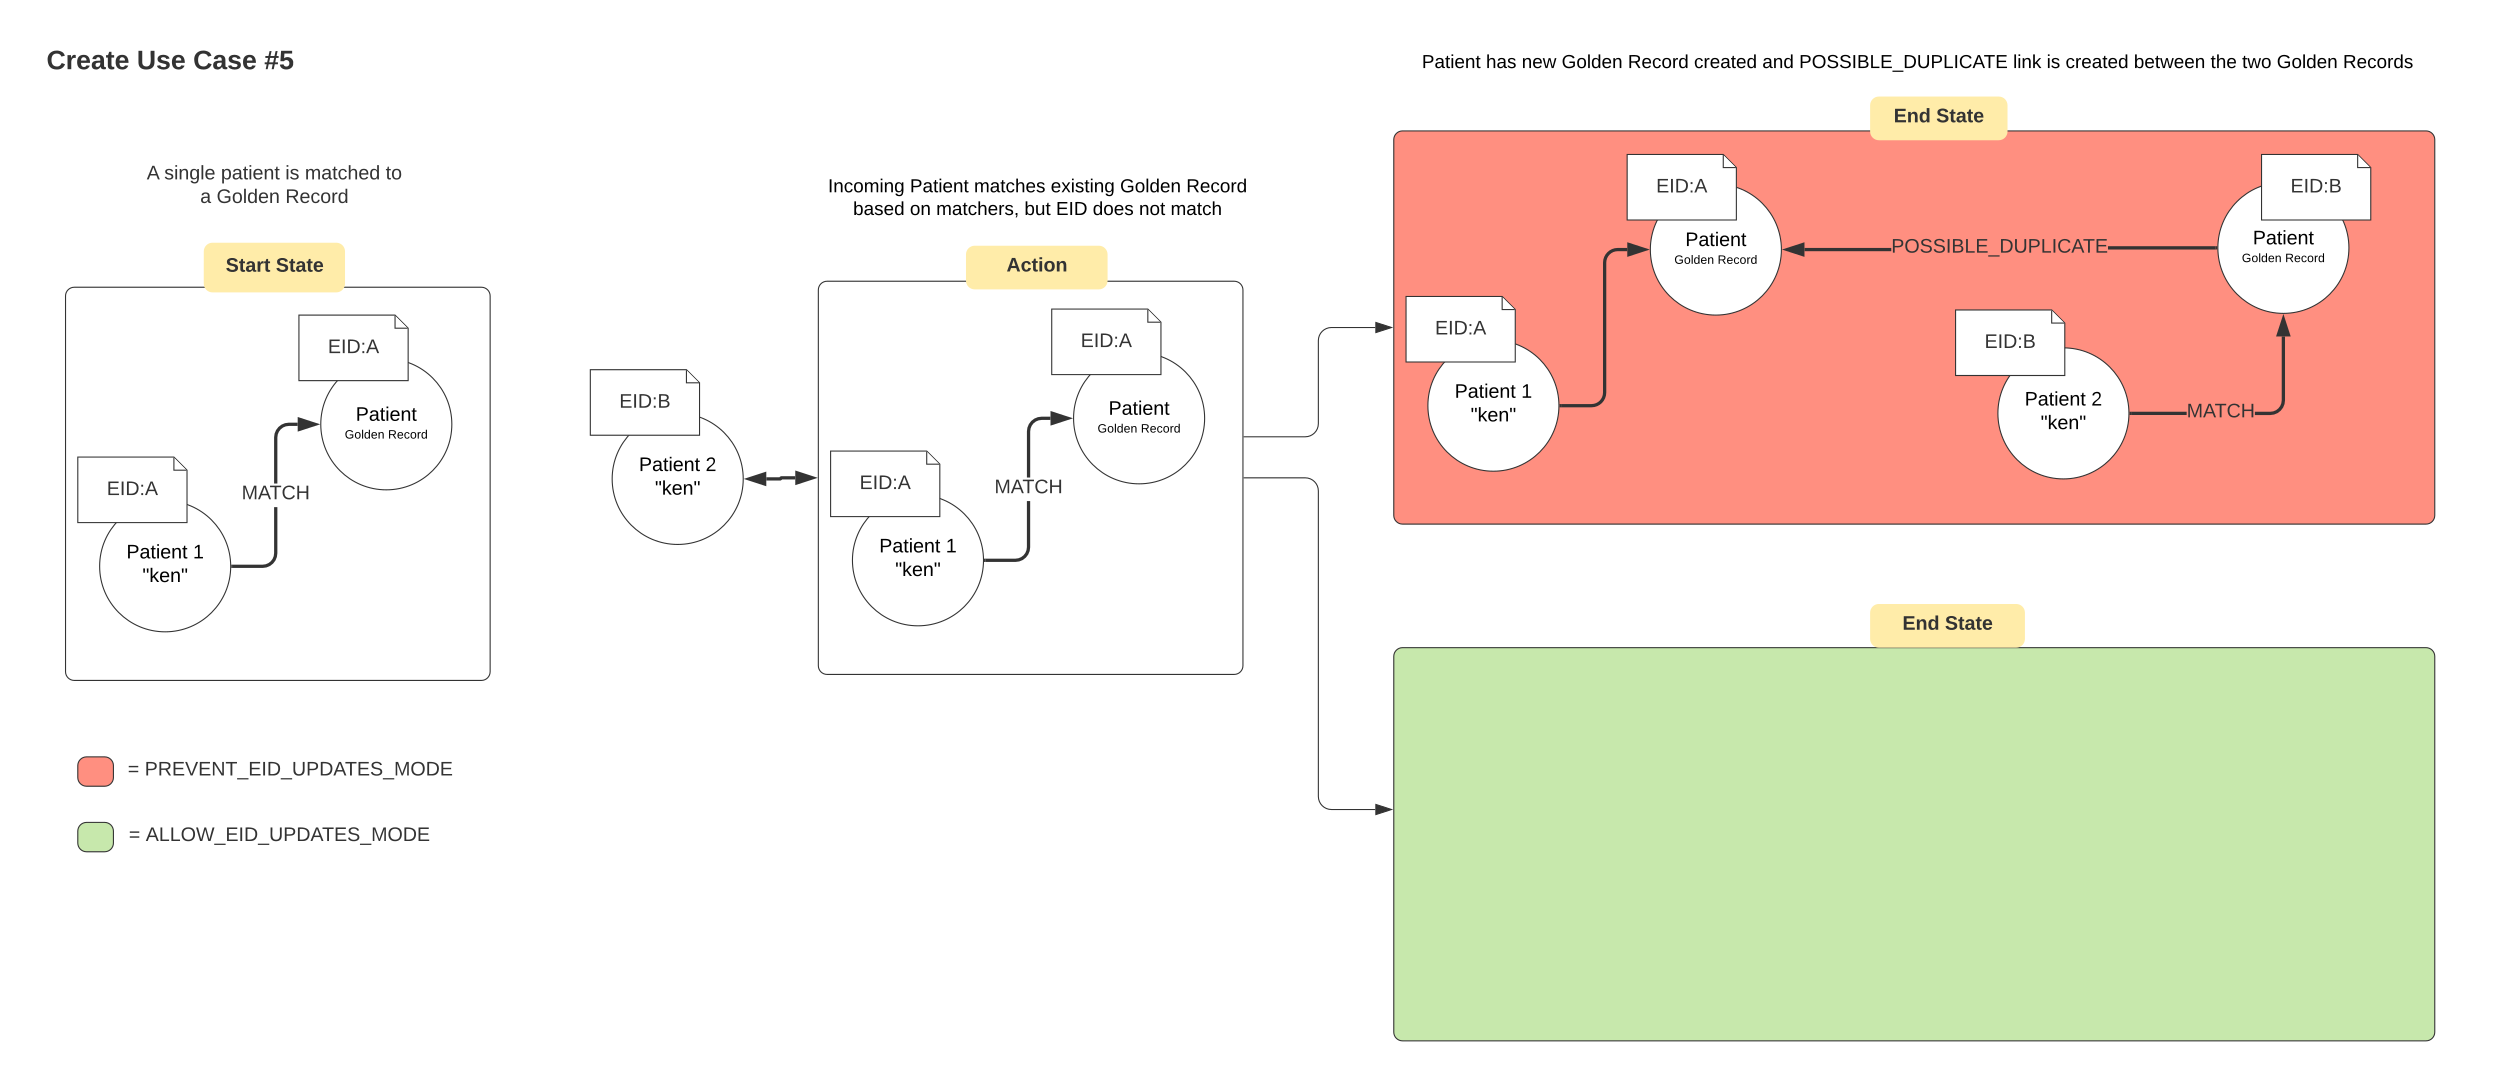 <svg xmlns="http://www.w3.org/2000/svg" xmlns:xlink="http://www.w3.org/1999/xlink" xmlns:lucid="lucid" width="2289" height="996"><g transform="translate(0 -2107)" lucid:page-tab-id=".Q4MUjXso07N"><path d="M0 0h2393.76v3151H0z" fill="#fff"/><path d="M20 2128c0-4.42 3.58-8 8-8h2264c4.42 0 8 3.58 8 8v964c0 4.42-3.58 8-8 8H28c-4.42 0-8-3.58-8-8zM20 1588c0-4.42 3.58-8 8-8h1884.56c4.42 0 8 3.58 8 8v524c0 4.42-3.58 8-8 8H28c-4.42 0-8-3.58-8-8z" stroke="#fff" fill="#fff"/><use xlink:href="#a" transform="matrix(1,0,0,1,40,1580) translate(914.025 273.6)"/><path d="M131.23 2256.44c0-4.42 3.58-8 8-8h224c4.42 0 8 3.58 8 8v44c0 4.42-3.58 8-8 8h-224c-4.42 0-8-3.58-8-8z" fill="none"/><use xlink:href="#b" transform="matrix(1,0,0,1,131.229,2248.437) translate(3.125 22.8)"/><use xlink:href="#c" transform="matrix(1,0,0,1,131.229,2248.437) translate(19.125 22.8)"/><use xlink:href="#d" transform="matrix(1,0,0,1,131.229,2248.437) translate(71.025 22.8)"/><use xlink:href="#e" transform="matrix(1,0,0,1,131.229,2248.437) translate(129.975 22.8)"/><use xlink:href="#f" transform="matrix(1,0,0,1,131.229,2248.437) translate(147.925 22.8)"/><use xlink:href="#g" transform="matrix(1,0,0,1,131.229,2248.437) translate(221.875 22.8)"/><use xlink:href="#h" transform="matrix(1,0,0,1,131.229,2248.437) translate(52.075 44.4)"/><use xlink:href="#i" transform="matrix(1,0,0,1,131.229,2248.437) translate(67.075 44.4)"/><use xlink:href="#j" transform="matrix(1,0,0,1,131.229,2248.437) translate(130.025 44.4)"/><path d="M680.5 2545.5c0 33.14-26.86 60-60 60s-60-26.86-60-60 26.86-60 60-60 60 26.86 60 60z" stroke="#333" fill="#fff"/><use xlink:href="#k" transform="matrix(1,0,0,1,578.5,2509.5) translate(6.525 28.8)"/><use xlink:href="#l" transform="matrix(1,0,0,1,578.5,2509.5) translate(67.475 28.8)"/><use xlink:href="#m" transform="matrix(1,0,0,1,578.5,2509.5) translate(21.15 50.4)"/><path d="M540.5 2445.5h88l12 12v48h-100z" stroke="#333" fill="#fff"/><path d="M628.5 2445.98v11.52h11.52" stroke="#333" fill="#fff"/><use xlink:href="#n" transform="matrix(1,0,0,1,546.5,2452.7) translate(20.525 27.6)"/><path d="M701.62 2545.5h12.77c.26 0 .5-.22.5-.5s.2-.5.5-.5h12.75" stroke="#333" stroke-width="3" fill="none"/><path d="M685.85 2545.5l14.27-4.64v9.28zM743.92 2544.5l-14.27 4.64v-9.28z" stroke="#333" stroke-width="3" fill="#333"/><path d="M1276.14 2234.87c0-4.4 3.58-8 8-8h937.13c4.42 0 8 3.6 8 8v344c0 4.42-3.58 8-8 8h-937.13c-4.42 0-8-3.58-8-8z" stroke="#333" fill="#ff8f80"/><path d="M1712.28 2203.4c0-4.42 3.58-8 8-8h109.8c4.43 0 8 3.58 8 8v24c0 4.42-3.57 8-8 8h-109.8c-4.42 0-8-3.58-8-8z" stroke="#000" stroke-opacity="0" fill="#ffeca9"/><use xlink:href="#o" transform="matrix(1,0,0,1,1732.281,2195.4) translate(1.6 23.6)"/><use xlink:href="#p" transform="matrix(1,0,0,1,1732.281,2195.4) translate(40.5 23.6)"/><path d="M720 2268c0-4.42 3.58-8 8-8h444c4.42 0 8 3.58 8 8v44c0 4.42-3.58 8-8 8H728c-4.42 0-8-3.58-8-8z" stroke="#000" stroke-opacity="0" fill="#fff" fill-opacity="0"/><use xlink:href="#q" transform="matrix(1,0,0,1,740,2260) translate(18.106 23.067)"/><use xlink:href="#r" transform="matrix(1,0,0,1,740,2260) translate(93.12 23.067)"/><use xlink:href="#s" transform="matrix(1,0,0,1,740,2260) translate(151.813 23.067)"/><use xlink:href="#t" transform="matrix(1,0,0,1,740,2260) translate(222.061 23.067)"/><use xlink:href="#u" transform="matrix(1,0,0,1,740,2260) translate(285.52 23.067)"/><use xlink:href="#v" transform="matrix(1,0,0,1,740,2260) translate(346.139 23.067)"/><use xlink:href="#w" transform="matrix(1,0,0,1,740,2260) translate(41.096 43.867)"/><use xlink:href="#x" transform="matrix(1,0,0,1,740,2260) translate(93.096 43.867)"/><use xlink:href="#y" transform="matrix(1,0,0,1,740,2260) translate(117.17 43.867)"/><use xlink:href="#z" transform="matrix(1,0,0,1,740,2260) translate(197.963 43.867)"/><use xlink:href="#A" transform="matrix(1,0,0,1,740,2260) translate(226.852 43.867)"/><use xlink:href="#B" transform="matrix(1,0,0,1,740,2260) translate(260.507 43.867)"/><use xlink:href="#C" transform="matrix(1,0,0,1,740,2260) translate(302.878 43.867)"/><use xlink:href="#D" transform="matrix(1,0,0,1,740,2260) translate(331.767 43.867)"/><path d="M60 2378c0-4.42 3.58-8 8-8h372.77c4.42 0 8 3.58 8 8v344c0 4.42-3.58 8-8 8H68c-4.42 0-8-3.58-8-8z" stroke="#333" fill="#fff"/><path d="M211.23 2625.5c0 33.14-26.86 60-60 60s-60-26.86-60-60 26.86-60 60-60 60 26.86 60 60z" stroke="#333" fill="#fff"/><use xlink:href="#k" transform="matrix(1,0,0,1,109.229,2589.5) translate(6.525 28.8)"/><use xlink:href="#E" transform="matrix(1,0,0,1,109.229,2589.5) translate(67.475 28.8)"/><use xlink:href="#m" transform="matrix(1,0,0,1,109.229,2589.5) translate(21.15 50.4)"/><path d="M186.57 2337.22c0-4.42 3.58-8 8-8H307.9c4.4 0 8 3.58 8 8v29.5c0 4.42-3.6 8-8 8H194.56c-4.42 0-8-3.58-8-8z" stroke="#000" stroke-opacity="0" fill="#ffeca9"/><use xlink:href="#F" transform="matrix(1,0,0,1,206.567,2329.219) translate(0.1 26.6)"/><use xlink:href="#p" transform="matrix(1,0,0,1,206.567,2329.219) translate(46 26.6)"/><path d="M71.23 2525.5h88l12 12v48h-100z" stroke="#333" fill="#fff"/><path d="M159.23 2525.98v11.52h11.52" stroke="#333" fill="#fff"/><use xlink:href="#G" transform="matrix(1,0,0,1,77.229,2532.7) translate(20.525 27.6)"/><path d="M413.7 2495.5c0 33.14-26.88 60-60 60-33.15 0-60-26.86-60-60s26.85-60 60-60c33.12 0 60 26.86 60 60z" stroke="#333" fill="#fff"/><use xlink:href="#H" transform="matrix(1,0,0,1,311.688,2459.5) translate(14.025 32.8)"/><use xlink:href="#I" transform="matrix(1,0,0,1,311.688,2459.5) translate(3.955 49.067)"/><use xlink:href="#J" transform="matrix(1,0,0,1,311.688,2459.5) translate(43.59 49.067)"/><path d="M273.7 2395.5h88l12 12v48h-100z" stroke="#333" fill="#fff"/><path d="M361.7 2395.98v11.52h11.5" stroke="#333" fill="#fff"/><use xlink:href="#G" transform="matrix(1,0,0,1,279.688,2402.7) translate(20.525 27.6)"/><path d="M1949.27 2485.5c0 33.14-26.86 60-60 60s-60-26.86-60-60 26.86-60 60-60 60 26.86 60 60z" stroke="#333" fill="#fff"/><use xlink:href="#k" transform="matrix(1,0,0,1,1847.271,2449.5) translate(6.525 28.8)"/><use xlink:href="#l" transform="matrix(1,0,0,1,1847.271,2449.5) translate(67.475 28.8)"/><use xlink:href="#m" transform="matrix(1,0,0,1,1847.271,2449.5) translate(21.15 50.4)"/><path d="M749.27 2372.5c0-4.42 3.58-8 8-8h372.77c4.42 0 8 3.58 8 8v344c0 4.42-3.58 8-8 8H757.27c-4.42 0-8-3.58-8-8z" stroke="#333" fill="#fff"/><path d="M900.5 2620c0 33.14-26.86 60-60 60s-60-26.86-60-60 26.86-60 60-60 60 26.86 60 60z" stroke="#333" fill="#fff"/><use xlink:href="#k" transform="matrix(1,0,0,1,798.5,2584) translate(6.525 28.8)"/><use xlink:href="#E" transform="matrix(1,0,0,1,798.5,2584) translate(67.475 28.8)"/><use xlink:href="#m" transform="matrix(1,0,0,1,798.5,2584) translate(21.15 50.4)"/><path d="M884.45 2339.97c0-4.42 3.58-8 8-8h113.65c4.4 0 8 3.58 8 8v24c0 4.42-3.6 8-8 8H892.45c-4.42 0-8-3.58-8-8z" stroke="#000" stroke-opacity="0" fill="#ffeca9"/><use xlink:href="#K" transform="matrix(1,0,0,1,904.446,2331.969) translate(17.1 23.6)"/><path d="M760.5 2520h88l12 12v48h-100z" stroke="#333" fill="#fff"/><path d="M848.5 2520.48V2532h11.52" stroke="#333" fill="#fff"/><use xlink:href="#G" transform="matrix(1,0,0,1,766.5,2527.2) translate(20.525 27.6)"/><path d="M1102.96 2490c0 33.14-26.86 60-60 60s-60-26.86-60-60 26.86-60 60-60 60 26.86 60 60z" stroke="#333" fill="#fff"/><use xlink:href="#H" transform="matrix(1,0,0,1,1000.959,2454) translate(14.025 32.8)"/><use xlink:href="#I" transform="matrix(1,0,0,1,1000.959,2454) translate(3.955 49.067)"/><use xlink:href="#J" transform="matrix(1,0,0,1,1000.959,2454) translate(43.59 49.067)"/><path d="M962.96 2390h88l12 12v48h-100z" stroke="#333" fill="#fff"/><path d="M1050.96 2390.48V2402h11.52" stroke="#333" fill="#fff"/><use xlink:href="#G" transform="matrix(1,0,0,1,968.959,2397.2) translate(20.525 27.6)"/><path d="M1251.25 2137.35c0-4.42 3.58-8 8-8H2252c4.42 0 8 3.58 8 8v56.3c0 4.42-3.58 8-8 8h-992.75c-4.42 0-8-3.58-8-8z" stroke="#000" stroke-opacity="0" fill="#fff" fill-opacity="0"/><use xlink:href="#L" transform="matrix(1,0,0,1,1271.251,2129.35) translate(30.607 39.967)"/><use xlink:href="#M" transform="matrix(1,0,0,1,1271.251,2129.35) translate(89.3 39.967)"/><use xlink:href="#N" transform="matrix(1,0,0,1,1271.251,2129.35) translate(122.041 39.967)"/><use xlink:href="#u" transform="matrix(1,0,0,1,1271.251,2129.35) translate(158.585 39.967)"/><use xlink:href="#O" transform="matrix(1,0,0,1,1271.251,2129.35) translate(219.204 39.967)"/><use xlink:href="#P" transform="matrix(1,0,0,1,1271.251,2129.35) translate(279.774 39.967)"/><use xlink:href="#Q" transform="matrix(1,0,0,1,1271.251,2129.35) translate(342.319 39.967)"/><use xlink:href="#R" transform="matrix(1,0,0,1,1271.251,2129.35) translate(376.022 39.967)"/><use xlink:href="#S" transform="matrix(1,0,0,1,1271.251,2129.35) translate(571.937 39.967)"/><use xlink:href="#T" transform="matrix(1,0,0,1,1271.251,2129.35) translate(602.656 39.967)"/><use xlink:href="#P" transform="matrix(1,0,0,1,1271.251,2129.35) translate(619.941 39.967)"/><use xlink:href="#U" transform="matrix(1,0,0,1,1271.251,2129.35) translate(682.485 39.967)"/><use xlink:href="#V" transform="matrix(1,0,0,1,1271.251,2129.35) translate(752.733 39.967)"/><use xlink:href="#W" transform="matrix(1,0,0,1,1271.251,2129.35) translate(781.622 39.967)"/><use xlink:href="#u" transform="matrix(1,0,0,1,1271.251,2129.35) translate(813.352 39.967)"/><use xlink:href="#X" transform="matrix(1,0,0,1,1271.251,2129.35) translate(873.97 39.967)"/><path d="M2150.67 2333.94c0 33.13-26.87 60-60 60-33.14 0-60-26.87-60-60 0-33.14 26.86-60 60-60 33.13 0 60 26.86 60 60z" stroke="#333" fill="#fff"/><use xlink:href="#H" transform="matrix(1,0,0,1,2048.667,2297.937) translate(14.025 32.8)"/><use xlink:href="#I" transform="matrix(1,0,0,1,2048.667,2297.937) translate(3.955 49.067)"/><use xlink:href="#J" transform="matrix(1,0,0,1,2048.667,2297.937) translate(43.59 49.067)"/><path d="M2070.67 2248.44h88l12 12v48h-100z" stroke="#333" fill="#fff"/><path d="M2158.67 2248.9v11.54h11.52" stroke="#333" fill="#fff"/><use xlink:href="#n" transform="matrix(1,0,0,1,2076.667,2255.637) translate(20.525 27.6)"/><path d="M1790.52 2390.8h88l12 12v48h-100z" stroke="#333" fill="#fff"/><path d="M1878.52 2391.28v11.52h11.53" stroke="#333" fill="#fff"/><use xlink:href="#n" transform="matrix(1,0,0,1,1796.522,2398) translate(20.525 27.6)"/><path d="M1427.37 2478.44c0 33.13-26.87 60-60 60-33.14 0-60-26.87-60-60 0-33.14 26.86-60 60-60 33.13 0 60 26.86 60 60z" stroke="#333" fill="#fff"/><g><use xlink:href="#k" transform="matrix(1,0,0,1,1325.366,2442.437) translate(6.525 28.8)"/><use xlink:href="#E" transform="matrix(1,0,0,1,1325.366,2442.437) translate(67.475 28.8)"/><use xlink:href="#m" transform="matrix(1,0,0,1,1325.366,2442.437) translate(21.15 50.4)"/></g><path d="M1287.37 2378.44h88l12 12v48h-100z" stroke="#333" fill="#fff"/><path d="M1375.37 2378.9v11.54h11.52" stroke="#333" fill="#fff"/><g><use xlink:href="#G" transform="matrix(1,0,0,1,1293.366,2385.637) translate(20.525 27.6)"/></g><path d="M1631.05 2335.5c0 33.14-26.86 60-60 60-33.13 0-60-26.86-60-60s26.87-60 60-60c33.14 0 60 26.86 60 60z" stroke="#333" fill="#fff"/><g><use xlink:href="#H" transform="matrix(1,0,0,1,1529.053,2299.5) translate(14.025 32.8)"/><use xlink:href="#I" transform="matrix(1,0,0,1,1529.053,2299.5) translate(3.955 49.067)"/><use xlink:href="#J" transform="matrix(1,0,0,1,1529.053,2299.5) translate(43.59 49.067)"/></g><path d="M1489.82 2248.44h88l12 12v48h-100z" stroke="#333" fill="#fff"/><path d="M1577.82 2248.9v11.54h11.53" stroke="#333" fill="#fff"/><g><use xlink:href="#G" transform="matrix(1,0,0,1,1495.824,2255.637) translate(20.525 27.6)"/></g><path d="M1400.27 2405h595.85v31.6h-595.85z" fill="#fff" fill-opacity="0"/><path d="M1731.64 2337h-79.47v-3h79.47zm297.03-1.56h-98.58v-3h98.57z" fill="#333"/><path d="M2030.17 2333.94l.05 1.5h-1.6v-3h1.6zM1650.67 2340.14l-14.26-4.64 14.27-4.64z" fill="#333"/><path d="M1652.17 2342.2l-20.62-6.7 20.62-6.7zm-10.9-6.7l7.9 2.57v-5.14z" fill="#333"/><g><use xlink:href="#Y" transform="matrix(1,0,0,1,1731.635,2323.919) translate(0.005 14.4)"/></g><path d="M1276.14 2708c0-4.42 3.58-8 8-8h937.13c4.42 0 8 3.58 8 8v344c0 4.42-3.58 8-8 8h-937.13c-4.42 0-8-3.58-8-8z" stroke="#333" fill="#c7e8ac"/><path d="M1712.28 2668c0-4.42 3.58-8 8-8h125.75c4.42 0 8 3.58 8 8v24c0 4.42-3.58 8-8 8h-125.75c-4.42 0-8-3.58-8-8z" stroke="#000" stroke-opacity="0" fill="#ffeca9"/><g><use xlink:href="#o" transform="matrix(1,0,0,1,1732.281,2660) translate(9.6 23.6)"/><use xlink:href="#p" transform="matrix(1,0,0,1,1732.281,2660) translate(48.5 23.6)"/></g><path d="M1139.04 2506.92h56.05c6.62 0 12-5.37 12-12v-76.05c0-6.62 5.36-12 12-12h40.15" stroke="#333" fill="none"/><path d="M1139.05 2507.42h-.5v-1h.5z" fill="#333"/><path d="M1274.02 2406.87l-14.27 4.64v-9.26z" stroke="#333" fill="#333"/><path d="M1139.04 2544.5h56.05c6.62 0 12 5.37 12 12v279.7c0 6.62 5.36 12 12 12h40.15" stroke="#333" fill="none"/><path d="M1139.05 2545h-.5v-1h.5z" fill="#333"/><path d="M1274.02 2848.2l-14.27 4.62v-9.27z" stroke="#333" fill="#333"/><path d="M11.33 2143.5c0-4.42 3.58-8 8-8H292c4.42 0 8 3.58 8 8v44c0 4.42-3.58 8-8 8H19.33c-4.42 0-8-3.58-8-8z" stroke="#000" stroke-opacity="0" fill="#fff" fill-opacity="0"/><g><use xlink:href="#Z" transform="matrix(1,0,0,1,31.333,2135.5) translate(11.241 34.889)"/><use xlink:href="#aa" transform="matrix(1,0,0,1,31.333,2135.5) translate(93.944 34.889)"/><use xlink:href="#ab" transform="matrix(1,0,0,1,31.333,2135.5) translate(145.481 34.889)"/><use xlink:href="#ac" transform="matrix(1,0,0,1,31.333,2135.5) translate(210.599 34.889)"/></g><path d="M253.96 2613.6l-.45 3.4-1.33 3.25-2.16 2.8-2.8 2.16-3.24 1.35-3.4.45h-27.33v-3h27.13l2.82-.37 2.5-1.04 2.2-1.68 1.67-2.2 1.04-2.5.36-2.82v-42.1h3zm18.6-116.6h-8l-2.82.37-2.52 1.04-2.18 1.68-1.67 2.2-1.04 2.5-.37 2.82v42.1h-3v-42.3l.44-3.4 1.35-3.25 2.15-2.8 2.8-2.16 3.25-1.35 3.4-.45h8.22z" fill="#333"/><path d="M213.27 2627h-1.6l.06-1.5-.05-1.5h1.6zM288.33 2495.5l-14.26 4.64v-9.28z" fill="#333"/><path d="M293.2 2495.5l-20.63 6.7v-13.4zm-17.63 2.57l7.9-2.57-7.9-2.57z" fill="#333"/><g><use xlink:href="#ad" transform="matrix(1,0,0,1,221.233,2549.7) translate(0.005 14.4)"/></g><path d="M943.23 2608.1l-.45 3.4-1.34 3.25-2.16 2.8-2.8 2.16-3.25 1.35-3.4.45H902.5v-3h27.13l2.82-.37 2.5-1.04 2.2-1.68 1.67-2.2 1.04-2.5.37-2.82v-42.1h3zm18.6-116.6h-8l-2.82.37-2.5 1.04-2.2 1.68-1.66 2.2-1.04 2.5-.37 2.82v42.1h-3v-42.3l.45-3.4 1.34-3.25 2.15-2.8 2.8-2.16 3.25-1.35 3.4-.45h8.22z" fill="#333"/><path d="M902.54 2621.5h-1.6l.06-1.5-.05-1.5h1.6zM977.6 2490l-14.26 4.64v-9.28z" fill="#333"/><path d="M982.46 2490l-20.62 6.7v-13.4zm-17.62 2.57l7.9-2.57-7.9-2.57z" fill="#333"/><g><use xlink:href="#ad" transform="matrix(1,0,0,1,910.505,2544.2) translate(0.005 14.4)"/></g><path d="M1429.37 2478.44h27.84c6.64 0 12-5.38 12-12V2347.5c0-6.63 5.38-12 12-12h8.73" stroke="#333" stroke-width="3" fill="none"/><path d="M1429.4 2479.94h-1.6l.07-1.5-.06-1.5h1.6z" fill="#333"/><path d="M1505.7 2335.5l-14.27 4.64v-9.28z" stroke="#333" stroke-width="3" fill="#333"/><path d="M2002.1 2487h-50.83v-3h50.84zm90.07-13.4l-.45 3.4-1.34 3.25-2.16 2.8-2.8 2.16-3.25 1.35-3.4.45h-14.2v-3h14l2.82-.37 2.5-1.04 2.18-1.68 1.68-2.2 1.04-2.5.37-2.82v-58.34h3z" fill="#333"/><path d="M1951.3 2487h-1.6l.07-1.5-.05-1.5h1.6zM2095.3 2413.56h-9.27l4.64-14.27z" fill="#333"/><path d="M2097.37 2415.06h-13.4l6.7-20.62zm-9.27-3h5.14l-2.57-7.9z" fill="#333"/><g><use xlink:href="#ad" transform="matrix(1,0,0,1,2002.114,2474.7) translate(0.005 14.4)"/></g><path d="M71.23 2808c0-4.42 3.58-8 8-8h16.62c4.4 0 8 3.58 8 8v10.87c0 4.42-3.6 8-8 8H79.23c-4.42 0-8-3.58-8-8z" stroke="#333" fill="#ff8f80"/><path d="M71.23 2868c0-4.42 3.58-8 8-8h16.62c4.4 0 8 3.58 8 8v10.87c0 4.42-3.6 8-8 8H79.23c-4.42 0-8-3.58-8-8z" stroke="#333" fill="#c7e8ac"/><path d="M11.33 2791.44c0-4.42 3.58-8 8-8H512c4.42 0 8 3.58 8 8v44c0 4.42-3.58 8-8 8H19.33c-4.42 0-8-3.58-8-8z" stroke="#000" stroke-opacity="0" fill="#fff" fill-opacity="0"/><g><use xlink:href="#ae" transform="matrix(1,0,0,1,31.333,2783.437) translate(85.65 33.6)"/><use xlink:href="#af" transform="matrix(1,0,0,1,31.333,2783.437) translate(101.15 33.6)"/></g><path d="M11.33 2851.44c0-4.42 3.58-8 8-8H492c4.42 0 8 3.58 8 8v44c0 4.42-3.58 8-8 8H19.33c-4.42 0-8-3.58-8-8z" stroke="#000" stroke-opacity="0" fill="#fff" fill-opacity="0"/><g><use xlink:href="#ae" transform="matrix(1,0,0,1,31.333,2843.437) translate(86.6 33.6)"/><use xlink:href="#ag" transform="matrix(1,0,0,1,31.333,2843.437) translate(102.1 33.6)"/></g><defs><path fill="#333" d="M127-220V0H93v-220H8v-28h204v28h-85" id="ah"/><path fill="#333" d="M100-194c63 0 86 42 84 106H49c0 40 14 67 53 68 26 1 43-12 49-29l28 8c-11 28-37 45-77 45C44 4 14-33 15-96c1-61 26-98 85-98zm52 81c6-60-76-77-97-28-3 7-6 17-6 28h103" id="ai"/><path fill="#333" d="M141 0L90-78 38 0H4l68-98-65-92h35l48 74 47-74h35l-64 92 68 98h-35" id="aj"/><path fill="#333" d="M59-47c-2 24 18 29 38 22v24C64 9 27 4 27-40v-127H5v-23h24l9-43h21v43h35v23H59v120" id="ak"/><g id="a"><use transform="matrix(0.05,0,0,0.05,0,0)" xlink:href="#ah"/><use transform="matrix(0.05,0,0,0.05,8.95,0)" xlink:href="#ai"/><use transform="matrix(0.05,0,0,0.05,18.95,0)" xlink:href="#aj"/><use transform="matrix(0.05,0,0,0.05,27.95,0)" xlink:href="#ak"/></g><path fill="#333" d="M205 0l-28-72H64L36 0H1l101-248h38L239 0h-34zm-38-99l-47-123c-12 45-31 82-46 123h93" id="al"/><use transform="matrix(0.05,0,0,0.05,0,0)" xlink:href="#al" id="b"/><path fill="#333" d="M135-143c-3-34-86-38-87 0 15 53 115 12 119 90S17 21 10-45l28-5c4 36 97 45 98 0-10-56-113-15-118-90-4-57 82-63 122-42 12 7 21 19 24 35" id="am"/><path fill="#333" d="M24-231v-30h32v30H24zM24 0v-190h32V0H24" id="an"/><path fill="#333" d="M117-194c89-4 53 116 60 194h-32v-121c0-31-8-49-39-48C34-167 62-67 57 0H25l-1-190h30c1 10-1 24 2 32 11-22 29-35 61-36" id="ao"/><path fill="#333" d="M177-190C167-65 218 103 67 71c-23-6-38-20-44-43l32-5c15 47 100 32 89-28v-30C133-14 115 1 83 1 29 1 15-40 15-95c0-56 16-97 71-98 29-1 48 16 59 35 1-10 0-23 2-32h30zM94-22c36 0 50-32 50-73 0-42-14-75-50-75-39 0-46 34-46 75s6 73 46 73" id="ap"/><path fill="#333" d="M24 0v-261h32V0H24" id="aq"/><g id="c"><use transform="matrix(0.05,0,0,0.05,0,0)" xlink:href="#am"/><use transform="matrix(0.05,0,0,0.05,9,0)" xlink:href="#an"/><use transform="matrix(0.05,0,0,0.05,12.95,0)" xlink:href="#ao"/><use transform="matrix(0.05,0,0,0.05,22.95,0)" xlink:href="#ap"/><use transform="matrix(0.05,0,0,0.05,32.95,0)" xlink:href="#aq"/><use transform="matrix(0.05,0,0,0.05,36.9,0)" xlink:href="#ai"/></g><path fill="#333" d="M115-194c55 1 70 41 70 98S169 2 115 4C84 4 66-9 55-30l1 105H24l-1-265h31l2 30c10-21 28-34 59-34zm-8 174c40 0 45-34 45-75s-6-73-45-74c-42 0-51 32-51 76 0 43 10 73 51 73" id="ar"/><path fill="#333" d="M141-36C126-15 110 5 73 4 37 3 15-17 15-53c-1-64 63-63 125-63 3-35-9-54-41-54-24 1-41 7-42 31l-33-3c5-37 33-52 76-52 45 0 72 20 72 64v82c-1 20 7 32 28 27v20c-31 9-61-2-59-35zM48-53c0 20 12 33 32 33 41-3 63-29 60-74-43 2-92-5-92 41" id="as"/><g id="d"><use transform="matrix(0.05,0,0,0.05,0,0)" xlink:href="#ar"/><use transform="matrix(0.05,0,0,0.05,10,0)" xlink:href="#as"/><use transform="matrix(0.05,0,0,0.05,20,0)" xlink:href="#ak"/><use transform="matrix(0.05,0,0,0.05,25,0)" xlink:href="#an"/><use transform="matrix(0.05,0,0,0.05,28.95,0)" xlink:href="#ai"/><use transform="matrix(0.05,0,0,0.05,38.95,0)" xlink:href="#ao"/><use transform="matrix(0.05,0,0,0.05,48.95,0)" xlink:href="#ak"/></g><g id="e"><use transform="matrix(0.05,0,0,0.05,0,0)" xlink:href="#an"/><use transform="matrix(0.05,0,0,0.05,3.95,0)" xlink:href="#am"/></g><path fill="#333" d="M210-169c-67 3-38 105-44 169h-31v-121c0-29-5-50-35-48C34-165 62-65 56 0H25l-1-190h30c1 10-1 24 2 32 10-44 99-50 107 0 11-21 27-35 58-36 85-2 47 119 55 194h-31v-121c0-29-5-49-35-48" id="at"/><path fill="#333" d="M96-169c-40 0-48 33-48 73s9 75 48 75c24 0 41-14 43-38l32 2c-6 37-31 61-74 61-59 0-76-41-82-99-10-93 101-131 147-64 4 7 5 14 7 22l-32 3c-4-21-16-35-41-35" id="au"/><path fill="#333" d="M106-169C34-169 62-67 57 0H25v-261h32l-1 103c12-21 28-36 61-36 89 0 53 116 60 194h-32v-121c2-32-8-49-39-48" id="av"/><path fill="#333" d="M85-194c31 0 48 13 60 33l-1-100h32l1 261h-30c-2-10 0-23-3-31C134-8 116 4 85 4 32 4 16-35 15-94c0-66 23-100 70-100zm9 24c-40 0-46 34-46 75 0 40 6 74 45 74 42 0 51-32 51-76 0-42-9-74-50-73" id="aw"/><g id="f"><use transform="matrix(0.05,0,0,0.05,0,0)" xlink:href="#at"/><use transform="matrix(0.05,0,0,0.05,14.95,0)" xlink:href="#as"/><use transform="matrix(0.05,0,0,0.05,24.95,0)" xlink:href="#ak"/><use transform="matrix(0.05,0,0,0.05,29.95,0)" xlink:href="#au"/><use transform="matrix(0.05,0,0,0.05,38.95,0)" xlink:href="#av"/><use transform="matrix(0.05,0,0,0.05,48.95,0)" xlink:href="#ai"/><use transform="matrix(0.05,0,0,0.05,58.95,0)" xlink:href="#aw"/></g><path fill="#333" d="M100-194c62-1 85 37 85 99 1 63-27 99-86 99S16-35 15-95c0-66 28-99 85-99zM99-20c44 1 53-31 53-75 0-43-8-75-51-75s-53 32-53 75 10 74 51 75" id="ax"/><g id="g"><use transform="matrix(0.05,0,0,0.05,0,0)" xlink:href="#ak"/><use transform="matrix(0.05,0,0,0.05,5,0)" xlink:href="#ax"/></g><use transform="matrix(0.05,0,0,0.05,0,0)" xlink:href="#as" id="h"/><path fill="#333" d="M143 4C61 4 22-44 18-125c-5-107 100-154 193-111 17 8 29 25 37 43l-32 9c-13-25-37-40-76-40-61 0-88 39-88 99 0 61 29 100 91 101 35 0 62-11 79-27v-45h-74v-28h105v86C228-13 192 4 143 4" id="ay"/><g id="i"><use transform="matrix(0.05,0,0,0.05,0,0)" xlink:href="#ay"/><use transform="matrix(0.05,0,0,0.05,14,0)" xlink:href="#ax"/><use transform="matrix(0.05,0,0,0.05,24,0)" xlink:href="#aq"/><use transform="matrix(0.05,0,0,0.05,27.95,0)" xlink:href="#aw"/><use transform="matrix(0.05,0,0,0.05,37.95,0)" xlink:href="#ai"/><use transform="matrix(0.05,0,0,0.05,47.95,0)" xlink:href="#ao"/></g><path fill="#333" d="M233-177c-1 41-23 64-60 70L243 0h-38l-65-103H63V0H30v-248c88 3 205-21 203 71zM63-129c60-2 137 13 137-47 0-61-80-42-137-45v92" id="az"/><path fill="#333" d="M114-163C36-179 61-72 57 0H25l-1-190h30c1 12-1 29 2 39 6-27 23-49 58-41v29" id="aA"/><g id="j"><use transform="matrix(0.05,0,0,0.05,0,0)" xlink:href="#az"/><use transform="matrix(0.05,0,0,0.05,12.95,0)" xlink:href="#ai"/><use transform="matrix(0.05,0,0,0.05,22.95,0)" xlink:href="#au"/><use transform="matrix(0.05,0,0,0.05,31.95,0)" xlink:href="#ax"/><use transform="matrix(0.05,0,0,0.05,41.95,0)" xlink:href="#aA"/><use transform="matrix(0.05,0,0,0.05,47.9,0)" xlink:href="#aw"/></g><path d="M30-248c87 1 191-15 191 75 0 78-77 80-158 76V0H30v-248zm33 125c57 0 124 11 124-50 0-59-68-47-124-48v98" id="aB"/><path d="M141-36C126-15 110 5 73 4 37 3 15-17 15-53c-1-64 63-63 125-63 3-35-9-54-41-54-24 1-41 7-42 31l-33-3c5-37 33-52 76-52 45 0 72 20 72 64v82c-1 20 7 32 28 27v20c-31 9-61-2-59-35zM48-53c0 20 12 33 32 33 41-3 63-29 60-74-43 2-92-5-92 41" id="aC"/><path d="M59-47c-2 24 18 29 38 22v24C64 9 27 4 27-40v-127H5v-23h24l9-43h21v43h35v23H59v120" id="aD"/><path d="M24-231v-30h32v30H24zM24 0v-190h32V0H24" id="aE"/><path d="M100-194c63 0 86 42 84 106H49c0 40 14 67 53 68 26 1 43-12 49-29l28 8c-11 28-37 45-77 45C44 4 14-33 15-96c1-61 26-98 85-98zm52 81c6-60-76-77-97-28-3 7-6 17-6 28h103" id="aF"/><path d="M117-194c89-4 53 116 60 194h-32v-121c0-31-8-49-39-48C34-167 62-67 57 0H25l-1-190h30c1 10-1 24 2 32 11-22 29-35 61-36" id="aG"/><g id="k"><use transform="matrix(0.05,0,0,0.05,0,0)" xlink:href="#aB"/><use transform="matrix(0.05,0,0,0.05,12,0)" xlink:href="#aC"/><use transform="matrix(0.05,0,0,0.05,22,0)" xlink:href="#aD"/><use transform="matrix(0.05,0,0,0.05,27,0)" xlink:href="#aE"/><use transform="matrix(0.05,0,0,0.05,30.95,0)" xlink:href="#aF"/><use transform="matrix(0.05,0,0,0.05,40.95,0)" xlink:href="#aG"/><use transform="matrix(0.05,0,0,0.05,50.95,0)" xlink:href="#aD"/></g><path d="M101-251c82-7 93 87 43 132L82-64C71-53 59-42 53-27h129V0H18c2-99 128-94 128-182 0-28-16-43-45-43s-46 15-49 41l-32-3c6-41 34-60 81-64" id="aH"/><use transform="matrix(0.05,0,0,0.05,0,0)" xlink:href="#aH" id="l"/><path d="M109-170H84l-4-78h32zm-65 0H19l-4-78h33" id="aI"/><path d="M143 0L79-87 56-68V0H24v-261h32v163l83-92h37l-77 82L181 0h-38" id="aJ"/><g id="m"><use transform="matrix(0.05,0,0,0.05,0,0)" xlink:href="#aI"/><use transform="matrix(0.05,0,0,0.05,6.35,0)" xlink:href="#aJ"/><use transform="matrix(0.05,0,0,0.05,15.35,0)" xlink:href="#aF"/><use transform="matrix(0.05,0,0,0.05,25.35,0)" xlink:href="#aG"/><use transform="matrix(0.05,0,0,0.05,35.35,0)" xlink:href="#aI"/></g><path fill="#333" d="M30 0v-248h187v28H63v79h144v27H63v87h162V0H30" id="aK"/><path fill="#333" d="M33 0v-248h34V0H33" id="aL"/><path fill="#333" d="M30-248c118-7 216 8 213 122C240-48 200 0 122 0H30v-248zM63-27c89 8 146-16 146-99s-60-101-146-95v194" id="aM"/><path fill="#333" d="M33-154v-36h34v36H33zM33 0v-36h34V0H33" id="aN"/><path fill="#333" d="M160-131c35 5 61 23 61 61C221 17 115-2 30 0v-248c76 3 177-17 177 60 0 33-19 50-47 57zm-97-11c50-1 110 9 110-42 0-47-63-36-110-37v79zm0 115c55-2 124 14 124-45 0-56-70-42-124-44v89" id="aO"/><g id="n"><use transform="matrix(0.05,0,0,0.05,0,0)" xlink:href="#aK"/><use transform="matrix(0.05,0,0,0.05,12,0)" xlink:href="#aL"/><use transform="matrix(0.05,0,0,0.05,17,0)" xlink:href="#aM"/><use transform="matrix(0.05,0,0,0.05,29.95,0)" xlink:href="#aN"/><use transform="matrix(0.05,0,0,0.05,34.95,0)" xlink:href="#aO"/></g><path fill="#333" d="M24 0v-248h195v40H76v63h132v40H76v65h150V0H24" id="aP"/><path fill="#333" d="M135-194c87-1 58 113 63 194h-50c-7-57 23-157-34-157-59 0-34 97-39 157H25l-1-190h47c2 12-1 28 3 38 12-26 28-41 61-42" id="aQ"/><path fill="#333" d="M88-194c31-1 46 15 58 34l-1-101h50l1 261h-48c-2-10 0-23-3-31C134-8 116 4 84 4 32 4 16-41 15-95c0-56 19-97 73-99zm17 164c33 0 40-30 41-66 1-37-9-64-41-64s-38 30-39 65c0 43 13 65 39 65" id="aR"/><g id="o"><use transform="matrix(0.05,0,0,0.05,0,0)" xlink:href="#aP"/><use transform="matrix(0.05,0,0,0.05,12,0)" xlink:href="#aQ"/><use transform="matrix(0.05,0,0,0.05,22.95,0)" xlink:href="#aR"/></g><path fill="#333" d="M169-182c-1-43-94-46-97-3 18 66 151 10 154 114 3 95-165 93-204 36-6-8-10-19-12-30l50-8c3 46 112 56 116 5-17-69-150-10-154-114-4-87 153-88 188-35 5 8 8 18 10 28" id="aS"/><path fill="#333" d="M115-3C79 11 28 4 28-45v-112H4v-33h27l15-45h31v45h36v33H77v99c-1 23 16 31 38 25v30" id="aT"/><path fill="#333" d="M133-34C117-15 103 5 69 4 32 3 11-16 11-54c-1-60 55-63 116-61 1-26-3-47-28-47-18 1-26 9-28 27l-52-2c7-38 36-58 82-57s74 22 75 68l1 82c-1 14 12 18 25 15v27c-30 8-71 5-69-32zm-48 3c29 0 43-24 42-57-32 0-66-3-65 30 0 17 8 27 23 27" id="aU"/><path fill="#333" d="M185-48c-13 30-37 53-82 52C43 2 14-33 14-96s30-98 90-98c62 0 83 45 84 108H66c0 31 8 55 39 56 18 0 30-7 34-22zm-45-69c5-46-57-63-70-21-2 6-4 13-4 21h74" id="aV"/><g id="p"><use transform="matrix(0.05,0,0,0.05,0,0)" xlink:href="#aS"/><use transform="matrix(0.05,0,0,0.05,12,0)" xlink:href="#aT"/><use transform="matrix(0.05,0,0,0.05,17.95,0)" xlink:href="#aU"/><use transform="matrix(0.05,0,0,0.05,27.95,0)" xlink:href="#aT"/><use transform="matrix(0.05,0,0,0.05,33.9,0)" xlink:href="#aV"/></g><path d="M33 0v-248h34V0H33" id="aW"/><path d="M96-169c-40 0-48 33-48 73s9 75 48 75c24 0 41-14 43-38l32 2c-6 37-31 61-74 61-59 0-76-41-82-99-10-93 101-131 147-64 4 7 5 14 7 22l-32 3c-4-21-16-35-41-35" id="aX"/><path d="M100-194c62-1 85 37 85 99 1 63-27 99-86 99S16-35 15-95c0-66 28-99 85-99zM99-20c44 1 53-31 53-75 0-43-8-75-51-75s-53 32-53 75 10 74 51 75" id="aY"/><path d="M210-169c-67 3-38 105-44 169h-31v-121c0-29-5-50-35-48C34-165 62-65 56 0H25l-1-190h30c1 10-1 24 2 32 10-44 99-50 107 0 11-21 27-35 58-36 85-2 47 119 55 194h-31v-121c0-29-5-49-35-48" id="aZ"/><path d="M177-190C167-65 218 103 67 71c-23-6-38-20-44-43l32-5c15 47 100 32 89-28v-30C133-14 115 1 83 1 29 1 15-40 15-95c0-56 16-97 71-98 29-1 48 16 59 35 1-10 0-23 2-32h30zM94-22c36 0 50-32 50-73 0-42-14-75-50-75-39 0-46 34-46 75s6 73 46 73" id="ba"/><g id="q"><use transform="matrix(0.048,0,0,0.048,0,0)" xlink:href="#aW"/><use transform="matrix(0.048,0,0,0.048,4.815,0)" xlink:href="#aG"/><use transform="matrix(0.048,0,0,0.048,14.444,0)" xlink:href="#aX"/><use transform="matrix(0.048,0,0,0.048,23.111,0)" xlink:href="#aY"/><use transform="matrix(0.048,0,0,0.048,32.741,0)" xlink:href="#aZ"/><use transform="matrix(0.048,0,0,0.048,47.137,0)" xlink:href="#aE"/><use transform="matrix(0.048,0,0,0.048,50.941,0)" xlink:href="#aG"/><use transform="matrix(0.048,0,0,0.048,60.57,0)" xlink:href="#ba"/></g><g id="r"><use transform="matrix(0.048,0,0,0.048,0,0)" xlink:href="#aB"/><use transform="matrix(0.048,0,0,0.048,11.556,0)" xlink:href="#aC"/><use transform="matrix(0.048,0,0,0.048,21.185,0)" xlink:href="#aD"/><use transform="matrix(0.048,0,0,0.048,26,0)" xlink:href="#aE"/><use transform="matrix(0.048,0,0,0.048,29.804,0)" xlink:href="#aF"/><use transform="matrix(0.048,0,0,0.048,39.433,0)" xlink:href="#aG"/><use transform="matrix(0.048,0,0,0.048,49.063,0)" xlink:href="#aD"/></g><path d="M106-169C34-169 62-67 57 0H25v-261h32l-1 103c12-21 28-36 61-36 89 0 53 116 60 194h-32v-121c2-32-8-49-39-48" id="bb"/><path d="M135-143c-3-34-86-38-87 0 15 53 115 12 119 90S17 21 10-45l28-5c4 36 97 45 98 0-10-56-113-15-118-90-4-57 82-63 122-42 12 7 21 19 24 35" id="bc"/><g id="s"><use transform="matrix(0.048,0,0,0.048,0,0)" xlink:href="#aZ"/><use transform="matrix(0.048,0,0,0.048,14.396,0)" xlink:href="#aC"/><use transform="matrix(0.048,0,0,0.048,24.026,0)" xlink:href="#aD"/><use transform="matrix(0.048,0,0,0.048,28.841,0)" xlink:href="#aX"/><use transform="matrix(0.048,0,0,0.048,37.507,0)" xlink:href="#bb"/><use transform="matrix(0.048,0,0,0.048,47.137,0)" xlink:href="#aF"/><use transform="matrix(0.048,0,0,0.048,56.767,0)" xlink:href="#bc"/></g><path d="M141 0L90-78 38 0H4l68-98-65-92h35l48 74 47-74h35l-64 92 68 98h-35" id="bd"/><g id="t"><use transform="matrix(0.048,0,0,0.048,0,0)" xlink:href="#aF"/><use transform="matrix(0.048,0,0,0.048,9.63,0)" xlink:href="#bd"/><use transform="matrix(0.048,0,0,0.048,18.296,0)" xlink:href="#aE"/><use transform="matrix(0.048,0,0,0.048,22.1,0)" xlink:href="#bc"/><use transform="matrix(0.048,0,0,0.048,30.767,0)" xlink:href="#aD"/><use transform="matrix(0.048,0,0,0.048,35.581,0)" xlink:href="#aE"/><use transform="matrix(0.048,0,0,0.048,39.385,0)" xlink:href="#aG"/><use transform="matrix(0.048,0,0,0.048,49.015,0)" xlink:href="#ba"/></g><path d="M143 4C61 4 22-44 18-125c-5-107 100-154 193-111 17 8 29 25 37 43l-32 9c-13-25-37-40-76-40-61 0-88 39-88 99 0 61 29 100 91 101 35 0 62-11 79-27v-45h-74v-28h105v86C228-13 192 4 143 4" id="be"/><path d="M24 0v-261h32V0H24" id="bf"/><path d="M85-194c31 0 48 13 60 33l-1-100h32l1 261h-30c-2-10 0-23-3-31C134-8 116 4 85 4 32 4 16-35 15-94c0-66 23-100 70-100zm9 24c-40 0-46 34-46 75 0 40 6 74 45 74 42 0 51-32 51-76 0-42-9-74-50-73" id="bg"/><g id="u"><use transform="matrix(0.048,0,0,0.048,0,0)" xlink:href="#be"/><use transform="matrix(0.048,0,0,0.048,13.481,0)" xlink:href="#aY"/><use transform="matrix(0.048,0,0,0.048,23.111,0)" xlink:href="#bf"/><use transform="matrix(0.048,0,0,0.048,26.915,0)" xlink:href="#bg"/><use transform="matrix(0.048,0,0,0.048,36.544,0)" xlink:href="#aF"/><use transform="matrix(0.048,0,0,0.048,46.174,0)" xlink:href="#aG"/></g><path d="M233-177c-1 41-23 64-60 70L243 0h-38l-65-103H63V0H30v-248c88 3 205-21 203 71zM63-129c60-2 137 13 137-47 0-61-80-42-137-45v92" id="bh"/><path d="M114-163C36-179 61-72 57 0H25l-1-190h30c1 12-1 29 2 39 6-27 23-49 58-41v29" id="bi"/><g id="v"><use transform="matrix(0.048,0,0,0.048,0,0)" xlink:href="#bh"/><use transform="matrix(0.048,0,0,0.048,12.47,0)" xlink:href="#aF"/><use transform="matrix(0.048,0,0,0.048,22.1,0)" xlink:href="#aX"/><use transform="matrix(0.048,0,0,0.048,30.767,0)" xlink:href="#aY"/><use transform="matrix(0.048,0,0,0.048,40.396,0)" xlink:href="#bi"/><use transform="matrix(0.048,0,0,0.048,46.126,0)" xlink:href="#bg"/></g><path d="M115-194c53 0 69 39 70 98 0 66-23 100-70 100C84 3 66-7 56-30L54 0H23l1-261h32v101c10-23 28-34 59-34zm-8 174c40 0 45-34 45-75 0-40-5-75-45-74-42 0-51 32-51 76 0 43 10 73 51 73" id="bj"/><g id="w"><use transform="matrix(0.048,0,0,0.048,0,0)" xlink:href="#bj"/><use transform="matrix(0.048,0,0,0.048,9.63,0)" xlink:href="#aC"/><use transform="matrix(0.048,0,0,0.048,19.259,0)" xlink:href="#bc"/><use transform="matrix(0.048,0,0,0.048,27.926,0)" xlink:href="#aF"/><use transform="matrix(0.048,0,0,0.048,37.556,0)" xlink:href="#bg"/></g><g id="x"><use transform="matrix(0.048,0,0,0.048,0,0)" xlink:href="#aY"/><use transform="matrix(0.048,0,0,0.048,9.63,0)" xlink:href="#aG"/></g><path d="M68-38c1 34 0 65-14 84H32c9-13 17-26 17-46H33v-38h35" id="bk"/><g id="y"><use transform="matrix(0.048,0,0,0.048,0,0)" xlink:href="#aZ"/><use transform="matrix(0.048,0,0,0.048,14.396,0)" xlink:href="#aC"/><use transform="matrix(0.048,0,0,0.048,24.026,0)" xlink:href="#aD"/><use transform="matrix(0.048,0,0,0.048,28.841,0)" xlink:href="#aX"/><use transform="matrix(0.048,0,0,0.048,37.507,0)" xlink:href="#bb"/><use transform="matrix(0.048,0,0,0.048,47.137,0)" xlink:href="#aF"/><use transform="matrix(0.048,0,0,0.048,56.767,0)" xlink:href="#bi"/><use transform="matrix(0.048,0,0,0.048,62.496,0)" xlink:href="#bc"/><use transform="matrix(0.048,0,0,0.048,71.163,0)" xlink:href="#bk"/></g><path d="M84 4C-5 8 30-112 23-190h32v120c0 31 7 50 39 49 72-2 45-101 50-169h31l1 190h-30c-1-10 1-25-2-33-11 22-28 36-60 37" id="bl"/><g id="z"><use transform="matrix(0.048,0,0,0.048,0,0)" xlink:href="#bj"/><use transform="matrix(0.048,0,0,0.048,9.63,0)" xlink:href="#bl"/><use transform="matrix(0.048,0,0,0.048,19.259,0)" xlink:href="#aD"/></g><path d="M30 0v-248h187v28H63v79h144v27H63v87h162V0H30" id="bm"/><path d="M30-248c118-7 216 8 213 122C240-48 200 0 122 0H30v-248zM63-27c89 8 146-16 146-99s-60-101-146-95v194" id="bn"/><g id="A"><use transform="matrix(0.048,0,0,0.048,0,0)" xlink:href="#bm"/><use transform="matrix(0.048,0,0,0.048,11.556,0)" xlink:href="#aW"/><use transform="matrix(0.048,0,0,0.048,16.37,0)" xlink:href="#bn"/></g><g id="B"><use transform="matrix(0.048,0,0,0.048,0,0)" xlink:href="#bg"/><use transform="matrix(0.048,0,0,0.048,9.63,0)" xlink:href="#aY"/><use transform="matrix(0.048,0,0,0.048,19.259,0)" xlink:href="#aF"/><use transform="matrix(0.048,0,0,0.048,28.889,0)" xlink:href="#bc"/></g><g id="C"><use transform="matrix(0.048,0,0,0.048,0,0)" xlink:href="#aG"/><use transform="matrix(0.048,0,0,0.048,9.63,0)" xlink:href="#aY"/><use transform="matrix(0.048,0,0,0.048,19.259,0)" xlink:href="#aD"/></g><g id="D"><use transform="matrix(0.048,0,0,0.048,0,0)" xlink:href="#aZ"/><use transform="matrix(0.048,0,0,0.048,14.396,0)" xlink:href="#aC"/><use transform="matrix(0.048,0,0,0.048,24.026,0)" xlink:href="#aD"/><use transform="matrix(0.048,0,0,0.048,28.841,0)" xlink:href="#aX"/><use transform="matrix(0.048,0,0,0.048,37.507,0)" xlink:href="#bb"/></g><path d="M27 0v-27h64v-190l-56 39v-29l58-41h29v221h61V0H27" id="bo"/><use transform="matrix(0.05,0,0,0.05,0,0)" xlink:href="#bo" id="E"/><path fill="#333" d="M135-150c-39-12-60 13-60 57V0H25l-1-190h47c2 13-1 29 3 40 6-28 27-53 61-41v41" id="bp"/><g id="F"><use transform="matrix(0.05,0,0,0.05,0,0)" xlink:href="#aS"/><use transform="matrix(0.05,0,0,0.05,12,0)" xlink:href="#aT"/><use transform="matrix(0.05,0,0,0.05,17.95,0)" xlink:href="#aU"/><use transform="matrix(0.05,0,0,0.05,27.95,0)" xlink:href="#bp"/><use transform="matrix(0.05,0,0,0.05,34.95,0)" xlink:href="#aT"/></g><g id="G"><use transform="matrix(0.05,0,0,0.05,0,0)" xlink:href="#aK"/><use transform="matrix(0.05,0,0,0.05,12,0)" xlink:href="#aL"/><use transform="matrix(0.05,0,0,0.05,17,0)" xlink:href="#aM"/><use transform="matrix(0.05,0,0,0.05,29.95,0)" xlink:href="#aN"/><use transform="matrix(0.05,0,0,0.05,34.95,0)" xlink:href="#al"/></g><g id="H"><use transform="matrix(0.05,0,0,0.05,0,0)" xlink:href="#aB"/><use transform="matrix(0.05,0,0,0.05,12,0)" xlink:href="#aC"/><use transform="matrix(0.05,0,0,0.05,22,0)" xlink:href="#aD"/><use transform="matrix(0.05,0,0,0.05,27,0)" xlink:href="#aE"/><use transform="matrix(0.05,0,0,0.05,30.95,0)" xlink:href="#aF"/><use transform="matrix(0.05,0,0,0.05,40.95,0)" xlink:href="#aG"/><use transform="matrix(0.05,0,0,0.05,50.95,0)" xlink:href="#aD"/></g><g id="I"><use transform="matrix(0.031,0,0,0.031,0,0)" xlink:href="#be"/><use transform="matrix(0.031,0,0,0.031,8.815,0)" xlink:href="#aY"/><use transform="matrix(0.031,0,0,0.031,15.111,0)" xlink:href="#bf"/><use transform="matrix(0.031,0,0,0.031,17.598,0)" xlink:href="#bg"/><use transform="matrix(0.031,0,0,0.031,23.894,0)" xlink:href="#aF"/><use transform="matrix(0.031,0,0,0.031,30.191,0)" xlink:href="#aG"/></g><g id="J"><use transform="matrix(0.031,0,0,0.031,0,0)" xlink:href="#bh"/><use transform="matrix(0.031,0,0,0.031,8.154,0)" xlink:href="#aF"/><use transform="matrix(0.031,0,0,0.031,14.45,0)" xlink:href="#aX"/><use transform="matrix(0.031,0,0,0.031,20.117,0)" xlink:href="#aY"/><use transform="matrix(0.031,0,0,0.031,26.413,0)" xlink:href="#bi"/><use transform="matrix(0.031,0,0,0.031,30.159,0)" xlink:href="#bg"/></g><path fill="#333" d="M199 0l-22-63H83L61 0H9l90-248h61L250 0h-51zm-33-102l-36-108c-10 38-24 72-36 108h72" id="bq"/><path fill="#333" d="M190-63c-7 42-38 67-86 67-59 0-84-38-90-98-12-110 154-137 174-36l-49 2c-2-19-15-32-35-32-30 0-35 28-38 64-6 74 65 87 74 30" id="br"/><path fill="#333" d="M25-224v-37h50v37H25zM25 0v-190h50V0H25" id="bs"/><path fill="#333" d="M110-194c64 0 96 36 96 99 0 64-35 99-97 99-61 0-95-36-95-99 0-62 34-99 96-99zm-1 164c35 0 45-28 45-65 0-40-10-65-43-65-34 0-45 26-45 65 0 36 10 65 43 65" id="bt"/><g id="K"><use transform="matrix(0.05,0,0,0.05,0,0)" xlink:href="#bq"/><use transform="matrix(0.05,0,0,0.05,12.95,0)" xlink:href="#br"/><use transform="matrix(0.05,0,0,0.05,22.95,0)" xlink:href="#aT"/><use transform="matrix(0.05,0,0,0.05,28.9,0)" xlink:href="#bs"/><use transform="matrix(0.05,0,0,0.05,33.9,0)" xlink:href="#bt"/><use transform="matrix(0.05,0,0,0.05,44.85,0)" xlink:href="#aQ"/></g><g id="L"><use transform="matrix(0.048,0,0,0.048,0,0)" xlink:href="#aB"/><use transform="matrix(0.048,0,0,0.048,11.556,0)" xlink:href="#aC"/><use transform="matrix(0.048,0,0,0.048,21.185,0)" xlink:href="#aD"/><use transform="matrix(0.048,0,0,0.048,26,0)" xlink:href="#aE"/><use transform="matrix(0.048,0,0,0.048,29.804,0)" xlink:href="#aF"/><use transform="matrix(0.048,0,0,0.048,39.433,0)" xlink:href="#aG"/><use transform="matrix(0.048,0,0,0.048,49.063,0)" xlink:href="#aD"/></g><g id="M"><use transform="matrix(0.048,0,0,0.048,0,0)" xlink:href="#bb"/><use transform="matrix(0.048,0,0,0.048,9.63,0)" xlink:href="#aC"/><use transform="matrix(0.048,0,0,0.048,19.259,0)" xlink:href="#bc"/></g><path d="M206 0h-36l-40-164L89 0H53L-1-190h32L70-26l43-164h34l41 164 42-164h31" id="bu"/><g id="N"><use transform="matrix(0.048,0,0,0.048,0,0)" xlink:href="#aG"/><use transform="matrix(0.048,0,0,0.048,9.63,0)" xlink:href="#aF"/><use transform="matrix(0.048,0,0,0.048,19.259,0)" xlink:href="#bu"/></g><g id="O"><use transform="matrix(0.048,0,0,0.048,0,0)" xlink:href="#bh"/><use transform="matrix(0.048,0,0,0.048,12.47,0)" xlink:href="#aF"/><use transform="matrix(0.048,0,0,0.048,22.1,0)" xlink:href="#aX"/><use transform="matrix(0.048,0,0,0.048,30.767,0)" xlink:href="#aY"/><use transform="matrix(0.048,0,0,0.048,40.396,0)" xlink:href="#bi"/><use transform="matrix(0.048,0,0,0.048,46.126,0)" xlink:href="#bg"/></g><g id="P"><use transform="matrix(0.048,0,0,0.048,0,0)" xlink:href="#aX"/><use transform="matrix(0.048,0,0,0.048,8.667,0)" xlink:href="#bi"/><use transform="matrix(0.048,0,0,0.048,14.396,0)" xlink:href="#aF"/><use transform="matrix(0.048,0,0,0.048,24.026,0)" xlink:href="#aC"/><use transform="matrix(0.048,0,0,0.048,33.656,0)" xlink:href="#aD"/><use transform="matrix(0.048,0,0,0.048,38.47,0)" xlink:href="#aF"/><use transform="matrix(0.048,0,0,0.048,48.1,0)" xlink:href="#bg"/></g><g id="Q"><use transform="matrix(0.048,0,0,0.048,0,0)" xlink:href="#aC"/><use transform="matrix(0.048,0,0,0.048,9.63,0)" xlink:href="#aG"/><use transform="matrix(0.048,0,0,0.048,19.259,0)" xlink:href="#bg"/></g><path d="M140-251c81 0 123 46 123 126C263-46 219 4 140 4 59 4 17-45 17-125s42-126 123-126zm0 227c63 0 89-41 89-101s-29-99-89-99c-61 0-89 39-89 99S79-25 140-24" id="bv"/><path d="M185-189c-5-48-123-54-124 2 14 75 158 14 163 119 3 78-121 87-175 55-17-10-28-26-33-46l33-7c5 56 141 63 141-1 0-78-155-14-162-118-5-82 145-84 179-34 5 7 8 16 11 25" id="bw"/><path d="M160-131c35 5 61 23 61 61C221 17 115-2 30 0v-248c76 3 177-17 177 60 0 33-19 50-47 57zm-97-11c50-1 110 9 110-42 0-47-63-36-110-37v79zm0 115c55-2 124 14 124-45 0-56-70-42-124-44v89" id="bx"/><path d="M30 0v-248h33v221h125V0H30" id="by"/><path d="M-5 72V49h209v23H-5" id="bz"/><path d="M232-93c-1 65-40 97-104 97C67 4 28-28 28-90v-158h33c8 89-33 224 67 224 102 0 64-133 71-224h33v155" id="bA"/><path d="M212-179c-10-28-35-45-73-45-59 0-87 40-87 99 0 60 29 101 89 101 43 0 62-24 78-52l27 14C228-24 195 4 139 4 59 4 22-46 18-125c-6-104 99-153 187-111 19 9 31 26 39 46" id="bB"/><path d="M205 0l-28-72H64L36 0H1l101-248h38L239 0h-34zm-38-99l-47-123c-12 45-31 82-46 123h93" id="bC"/><path d="M127-220V0H93v-220H8v-28h204v28h-85" id="bD"/><g id="R"><use transform="matrix(0.048,0,0,0.048,0,0)" xlink:href="#aB"/><use transform="matrix(0.048,0,0,0.048,11.556,0)" xlink:href="#bv"/><use transform="matrix(0.048,0,0,0.048,25.037,0)" xlink:href="#bw"/><use transform="matrix(0.048,0,0,0.048,36.593,0)" xlink:href="#bw"/><use transform="matrix(0.048,0,0,0.048,48.148,0)" xlink:href="#aW"/><use transform="matrix(0.048,0,0,0.048,52.963,0)" xlink:href="#bx"/><use transform="matrix(0.048,0,0,0.048,64.519,0)" xlink:href="#by"/><use transform="matrix(0.048,0,0,0.048,74.148,0)" xlink:href="#bm"/><use transform="matrix(0.048,0,0,0.048,85.704,0)" xlink:href="#bz"/><use transform="matrix(0.048,0,0,0.048,95.333,0)" xlink:href="#bn"/><use transform="matrix(0.048,0,0,0.048,107.804,0)" xlink:href="#bA"/><use transform="matrix(0.048,0,0,0.048,120.274,0)" xlink:href="#aB"/><use transform="matrix(0.048,0,0,0.048,131.83,0)" xlink:href="#by"/><use transform="matrix(0.048,0,0,0.048,141.459,0)" xlink:href="#aW"/><use transform="matrix(0.048,0,0,0.048,146.274,0)" xlink:href="#bB"/><use transform="matrix(0.048,0,0,0.048,158.744,0)" xlink:href="#bC"/><use transform="matrix(0.048,0,0,0.048,169,0)" xlink:href="#bD"/><use transform="matrix(0.048,0,0,0.048,179.544,0)" xlink:href="#bm"/></g><g id="S"><use transform="matrix(0.048,0,0,0.048,0,0)" xlink:href="#bf"/><use transform="matrix(0.048,0,0,0.048,3.804,0)" xlink:href="#aE"/><use transform="matrix(0.048,0,0,0.048,7.607,0)" xlink:href="#aG"/><use transform="matrix(0.048,0,0,0.048,17.237,0)" xlink:href="#aJ"/></g><g id="T"><use transform="matrix(0.048,0,0,0.048,0,0)" xlink:href="#aE"/><use transform="matrix(0.048,0,0,0.048,3.804,0)" xlink:href="#bc"/></g><g id="U"><use transform="matrix(0.048,0,0,0.048,0,0)" xlink:href="#bj"/><use transform="matrix(0.048,0,0,0.048,9.63,0)" xlink:href="#aF"/><use transform="matrix(0.048,0,0,0.048,19.259,0)" xlink:href="#aD"/><use transform="matrix(0.048,0,0,0.048,24.074,0)" xlink:href="#bu"/><use transform="matrix(0.048,0,0,0.048,36.544,0)" xlink:href="#aF"/><use transform="matrix(0.048,0,0,0.048,46.174,0)" xlink:href="#aF"/><use transform="matrix(0.048,0,0,0.048,55.804,0)" xlink:href="#aG"/></g><g id="V"><use transform="matrix(0.048,0,0,0.048,0,0)" xlink:href="#aD"/><use transform="matrix(0.048,0,0,0.048,4.815,0)" xlink:href="#bb"/><use transform="matrix(0.048,0,0,0.048,14.444,0)" xlink:href="#aF"/></g><g id="W"><use transform="matrix(0.048,0,0,0.048,0,0)" xlink:href="#aD"/><use transform="matrix(0.048,0,0,0.048,4.815,0)" xlink:href="#bu"/><use transform="matrix(0.048,0,0,0.048,17.285,0)" xlink:href="#aY"/></g><g id="X"><use transform="matrix(0.048,0,0,0.048,0,0)" xlink:href="#bh"/><use transform="matrix(0.048,0,0,0.048,12.47,0)" xlink:href="#aF"/><use transform="matrix(0.048,0,0,0.048,22.1,0)" xlink:href="#aX"/><use transform="matrix(0.048,0,0,0.048,30.767,0)" xlink:href="#aY"/><use transform="matrix(0.048,0,0,0.048,40.396,0)" xlink:href="#bi"/><use transform="matrix(0.048,0,0,0.048,46.126,0)" xlink:href="#bg"/><use transform="matrix(0.048,0,0,0.048,55.756,0)" xlink:href="#bc"/></g><path fill="#333" d="M30-248c87 1 191-15 191 75 0 78-77 80-158 76V0H30v-248zm33 125c57 0 124 11 124-50 0-59-68-47-124-48v98" id="bE"/><path fill="#333" d="M140-251c81 0 123 46 123 126C263-46 219 4 140 4 59 4 17-45 17-125s42-126 123-126zm0 227c63 0 89-41 89-101s-29-99-89-99c-61 0-89 39-89 99S79-25 140-24" id="bF"/><path fill="#333" d="M185-189c-5-48-123-54-124 2 14 75 158 14 163 119 3 78-121 87-175 55-17-10-28-26-33-46l33-7c5 56 141 63 141-1 0-78-155-14-162-118-5-82 145-84 179-34 5 7 8 16 11 25" id="bG"/><path fill="#333" d="M30 0v-248h33v221h125V0H30" id="bH"/><path fill="#333" d="M-5 72V49h209v23H-5" id="bI"/><path fill="#333" d="M232-93c-1 65-40 97-104 97C67 4 28-28 28-90v-158h33c8 89-33 224 67 224 102 0 64-133 71-224h33v155" id="bJ"/><path fill="#333" d="M212-179c-10-28-35-45-73-45-59 0-87 40-87 99 0 60 29 101 89 101 43 0 62-24 78-52l27 14C228-24 195 4 139 4 59 4 22-46 18-125c-6-104 99-153 187-111 19 9 31 26 39 46" id="bK"/><g id="Y"><use transform="matrix(0.05,0,0,0.05,0,0)" xlink:href="#bE"/><use transform="matrix(0.05,0,0,0.05,12,0)" xlink:href="#bF"/><use transform="matrix(0.05,0,0,0.05,26,0)" xlink:href="#bG"/><use transform="matrix(0.05,0,0,0.05,38,0)" xlink:href="#bG"/><use transform="matrix(0.05,0,0,0.05,50,0)" xlink:href="#aL"/><use transform="matrix(0.05,0,0,0.05,55,0)" xlink:href="#aO"/><use transform="matrix(0.05,0,0,0.05,67,0)" xlink:href="#bH"/><use transform="matrix(0.05,0,0,0.05,77,0)" xlink:href="#aK"/><use transform="matrix(0.05,0,0,0.05,89,0)" xlink:href="#bI"/><use transform="matrix(0.05,0,0,0.05,99,0)" xlink:href="#aM"/><use transform="matrix(0.05,0,0,0.05,111.95,0)" xlink:href="#bJ"/><use transform="matrix(0.05,0,0,0.05,124.9,0)" xlink:href="#bE"/><use transform="matrix(0.05,0,0,0.05,136.9,0)" xlink:href="#bH"/><use transform="matrix(0.05,0,0,0.05,146.9,0)" xlink:href="#aL"/><use transform="matrix(0.05,0,0,0.05,151.9,0)" xlink:href="#bK"/><use transform="matrix(0.05,0,0,0.05,164.85,0)" xlink:href="#al"/><use transform="matrix(0.05,0,0,0.05,175.5,0)" xlink:href="#ah"/><use transform="matrix(0.05,0,0,0.05,186.45,0)" xlink:href="#aK"/></g><path fill="#333" d="M67-125c0 53 21 87 73 88 37 1 54-22 65-47l45 17C233-25 199 4 140 4 58 4 20-42 15-125 8-235 124-281 211-232c18 10 29 29 36 50l-46 12c-8-25-30-41-62-41-52 0-71 34-72 86" id="bL"/><g id="Z"><use transform="matrix(0.068,0,0,0.068,0,0)" xlink:href="#bL"/><use transform="matrix(0.068,0,0,0.068,17.586,0)" xlink:href="#bp"/><use transform="matrix(0.068,0,0,0.068,27.093,0)" xlink:href="#aV"/><use transform="matrix(0.068,0,0,0.068,40.673,0)" xlink:href="#aU"/><use transform="matrix(0.068,0,0,0.068,54.253,0)" xlink:href="#aT"/><use transform="matrix(0.068,0,0,0.068,62.333,0)" xlink:href="#aV"/></g><path fill="#333" d="M238-95c0 69-44 99-111 99C63 4 22-25 22-93v-155h51v151c-1 38 19 59 55 60 90 1 49-130 58-211h52v153" id="bM"/><path fill="#333" d="M137-138c1-29-70-34-71-4 15 46 118 7 119 86 1 83-164 76-172 9l43-7c4 19 20 25 44 25 33 8 57-30 24-41C81-84 22-81 20-136c-2-80 154-74 161-7" id="bN"/><g id="aa"><use transform="matrix(0.068,0,0,0.068,0,0)" xlink:href="#bM"/><use transform="matrix(0.068,0,0,0.068,17.586,0)" xlink:href="#bN"/><use transform="matrix(0.068,0,0,0.068,31.167,0)" xlink:href="#aV"/></g><g id="ab"><use transform="matrix(0.068,0,0,0.068,0,0)" xlink:href="#bL"/><use transform="matrix(0.068,0,0,0.068,17.586,0)" xlink:href="#aU"/><use transform="matrix(0.068,0,0,0.068,31.167,0)" xlink:href="#bN"/><use transform="matrix(0.068,0,0,0.068,44.747,0)" xlink:href="#aV"/></g><path fill="#333" d="M160-152l-12 59h37v26h-43L128 0h-28l14-67H60L46 0H20l13-67H6v-26h33l13-59H15v-26h42l15-67h27l-15 67h54l15-67h27l-14 67h28v26h-34zm-81 0L66-93h55l12-59H79" id="bO"/><path fill="#333" d="M139-81c0-46-55-55-73-27H18l9-140h149v37H72l-4 63c44-38 133-4 122 66C201 21 21 35 11-62l49-4c5 18 15 30 39 30 26 0 40-18 40-45" id="bP"/><g id="ac"><use transform="matrix(0.068,0,0,0.068,0,0)" xlink:href="#bO"/><use transform="matrix(0.068,0,0,0.068,13.58,0)" xlink:href="#bP"/></g><path fill="#333" d="M240 0l2-218c-23 76-54 145-80 218h-23L58-218 59 0H30v-248h44l77 211c21-75 51-140 76-211h43V0h-30" id="bQ"/><path fill="#333" d="M197 0v-115H63V0H30v-248h33v105h134v-105h34V0h-34" id="bR"/><g id="ad"><use transform="matrix(0.05,0,0,0.05,0,0)" xlink:href="#bQ"/><use transform="matrix(0.05,0,0,0.05,14.95,0)" xlink:href="#al"/><use transform="matrix(0.05,0,0,0.05,25.6,0)" xlink:href="#ah"/><use transform="matrix(0.05,0,0,0.05,36.55,0)" xlink:href="#bK"/><use transform="matrix(0.05,0,0,0.05,49.5,0)" xlink:href="#bR"/></g><path fill="#333" d="M18-150v-26h174v26H18zm0 90v-26h174v26H18" id="bS"/><use transform="matrix(0.05,0,0,0.05,0,0)" xlink:href="#bS" id="ae"/><path fill="#333" d="M137 0h-34L2-248h35l83 218 83-218h36" id="bT"/><path fill="#333" d="M190 0L58-211 59 0H30v-248h39L202-35l-2-213h31V0h-41" id="bU"/><g id="af"><use transform="matrix(0.05,0,0,0.05,0,0)" xlink:href="#bE"/><use transform="matrix(0.05,0,0,0.05,12,0)" xlink:href="#az"/><use transform="matrix(0.05,0,0,0.05,24.95,0)" xlink:href="#aK"/><use transform="matrix(0.05,0,0,0.05,36.95,0)" xlink:href="#bT"/><use transform="matrix(0.05,0,0,0.05,48.95,0)" xlink:href="#aK"/><use transform="matrix(0.05,0,0,0.05,60.95,0)" xlink:href="#bU"/><use transform="matrix(0.05,0,0,0.05,73.9,0)" xlink:href="#ah"/><use transform="matrix(0.05,0,0,0.05,84.85,0)" xlink:href="#bI"/><use transform="matrix(0.05,0,0,0.05,94.85,0)" xlink:href="#aK"/><use transform="matrix(0.05,0,0,0.05,106.85,0)" xlink:href="#aL"/><use transform="matrix(0.05,0,0,0.05,111.85,0)" xlink:href="#aM"/><use transform="matrix(0.05,0,0,0.05,124.8,0)" xlink:href="#bI"/><use transform="matrix(0.05,0,0,0.05,134.8,0)" xlink:href="#bJ"/><use transform="matrix(0.05,0,0,0.05,147.75,0)" xlink:href="#bE"/><use transform="matrix(0.05,0,0,0.05,159.75,0)" xlink:href="#aM"/><use transform="matrix(0.05,0,0,0.05,172.7,0)" xlink:href="#al"/><use transform="matrix(0.05,0,0,0.05,183.35,0)" xlink:href="#ah"/><use transform="matrix(0.05,0,0,0.05,194.3,0)" xlink:href="#aK"/><use transform="matrix(0.05,0,0,0.05,206.3,0)" xlink:href="#bG"/><use transform="matrix(0.05,0,0,0.05,218.3,0)" xlink:href="#bI"/><use transform="matrix(0.05,0,0,0.05,228.3,0)" xlink:href="#bQ"/><use transform="matrix(0.05,0,0,0.05,243.25,0)" xlink:href="#bF"/><use transform="matrix(0.05,0,0,0.05,257.25,0)" xlink:href="#aM"/><use transform="matrix(0.05,0,0,0.05,270.2,0)" xlink:href="#aK"/></g><path fill="#333" d="M266 0h-40l-56-210L115 0H75L2-248h35L96-30l15-64 43-154h32l59 218 59-218h35" id="bV"/><g id="ag"><use transform="matrix(0.05,0,0,0.05,0,0)" xlink:href="#al"/><use transform="matrix(0.05,0,0,0.05,12,0)" xlink:href="#bH"/><use transform="matrix(0.05,0,0,0.05,22,0)" xlink:href="#bH"/><use transform="matrix(0.05,0,0,0.05,32,0)" xlink:href="#bF"/><use transform="matrix(0.05,0,0,0.05,46,0)" xlink:href="#bV"/><use transform="matrix(0.05,0,0,0.05,62.95,0)" xlink:href="#bI"/><use transform="matrix(0.05,0,0,0.05,72.95,0)" xlink:href="#aK"/><use transform="matrix(0.05,0,0,0.05,84.95,0)" xlink:href="#aL"/><use transform="matrix(0.05,0,0,0.05,89.95,0)" xlink:href="#aM"/><use transform="matrix(0.05,0,0,0.05,102.9,0)" xlink:href="#bI"/><use transform="matrix(0.05,0,0,0.05,112.9,0)" xlink:href="#bJ"/><use transform="matrix(0.05,0,0,0.05,125.85,0)" xlink:href="#bE"/><use transform="matrix(0.05,0,0,0.05,137.85,0)" xlink:href="#aM"/><use transform="matrix(0.05,0,0,0.05,150.8,0)" xlink:href="#al"/><use transform="matrix(0.05,0,0,0.05,161.45,0)" xlink:href="#ah"/><use transform="matrix(0.05,0,0,0.05,172.4,0)" xlink:href="#aK"/><use transform="matrix(0.05,0,0,0.05,184.4,0)" xlink:href="#bG"/><use transform="matrix(0.05,0,0,0.05,196.4,0)" xlink:href="#bI"/><use transform="matrix(0.05,0,0,0.05,206.4,0)" xlink:href="#bQ"/><use transform="matrix(0.05,0,0,0.05,221.35,0)" xlink:href="#bF"/><use transform="matrix(0.05,0,0,0.05,235.35,0)" xlink:href="#aM"/><use transform="matrix(0.05,0,0,0.05,248.3,0)" xlink:href="#aK"/></g></defs></g></svg>
